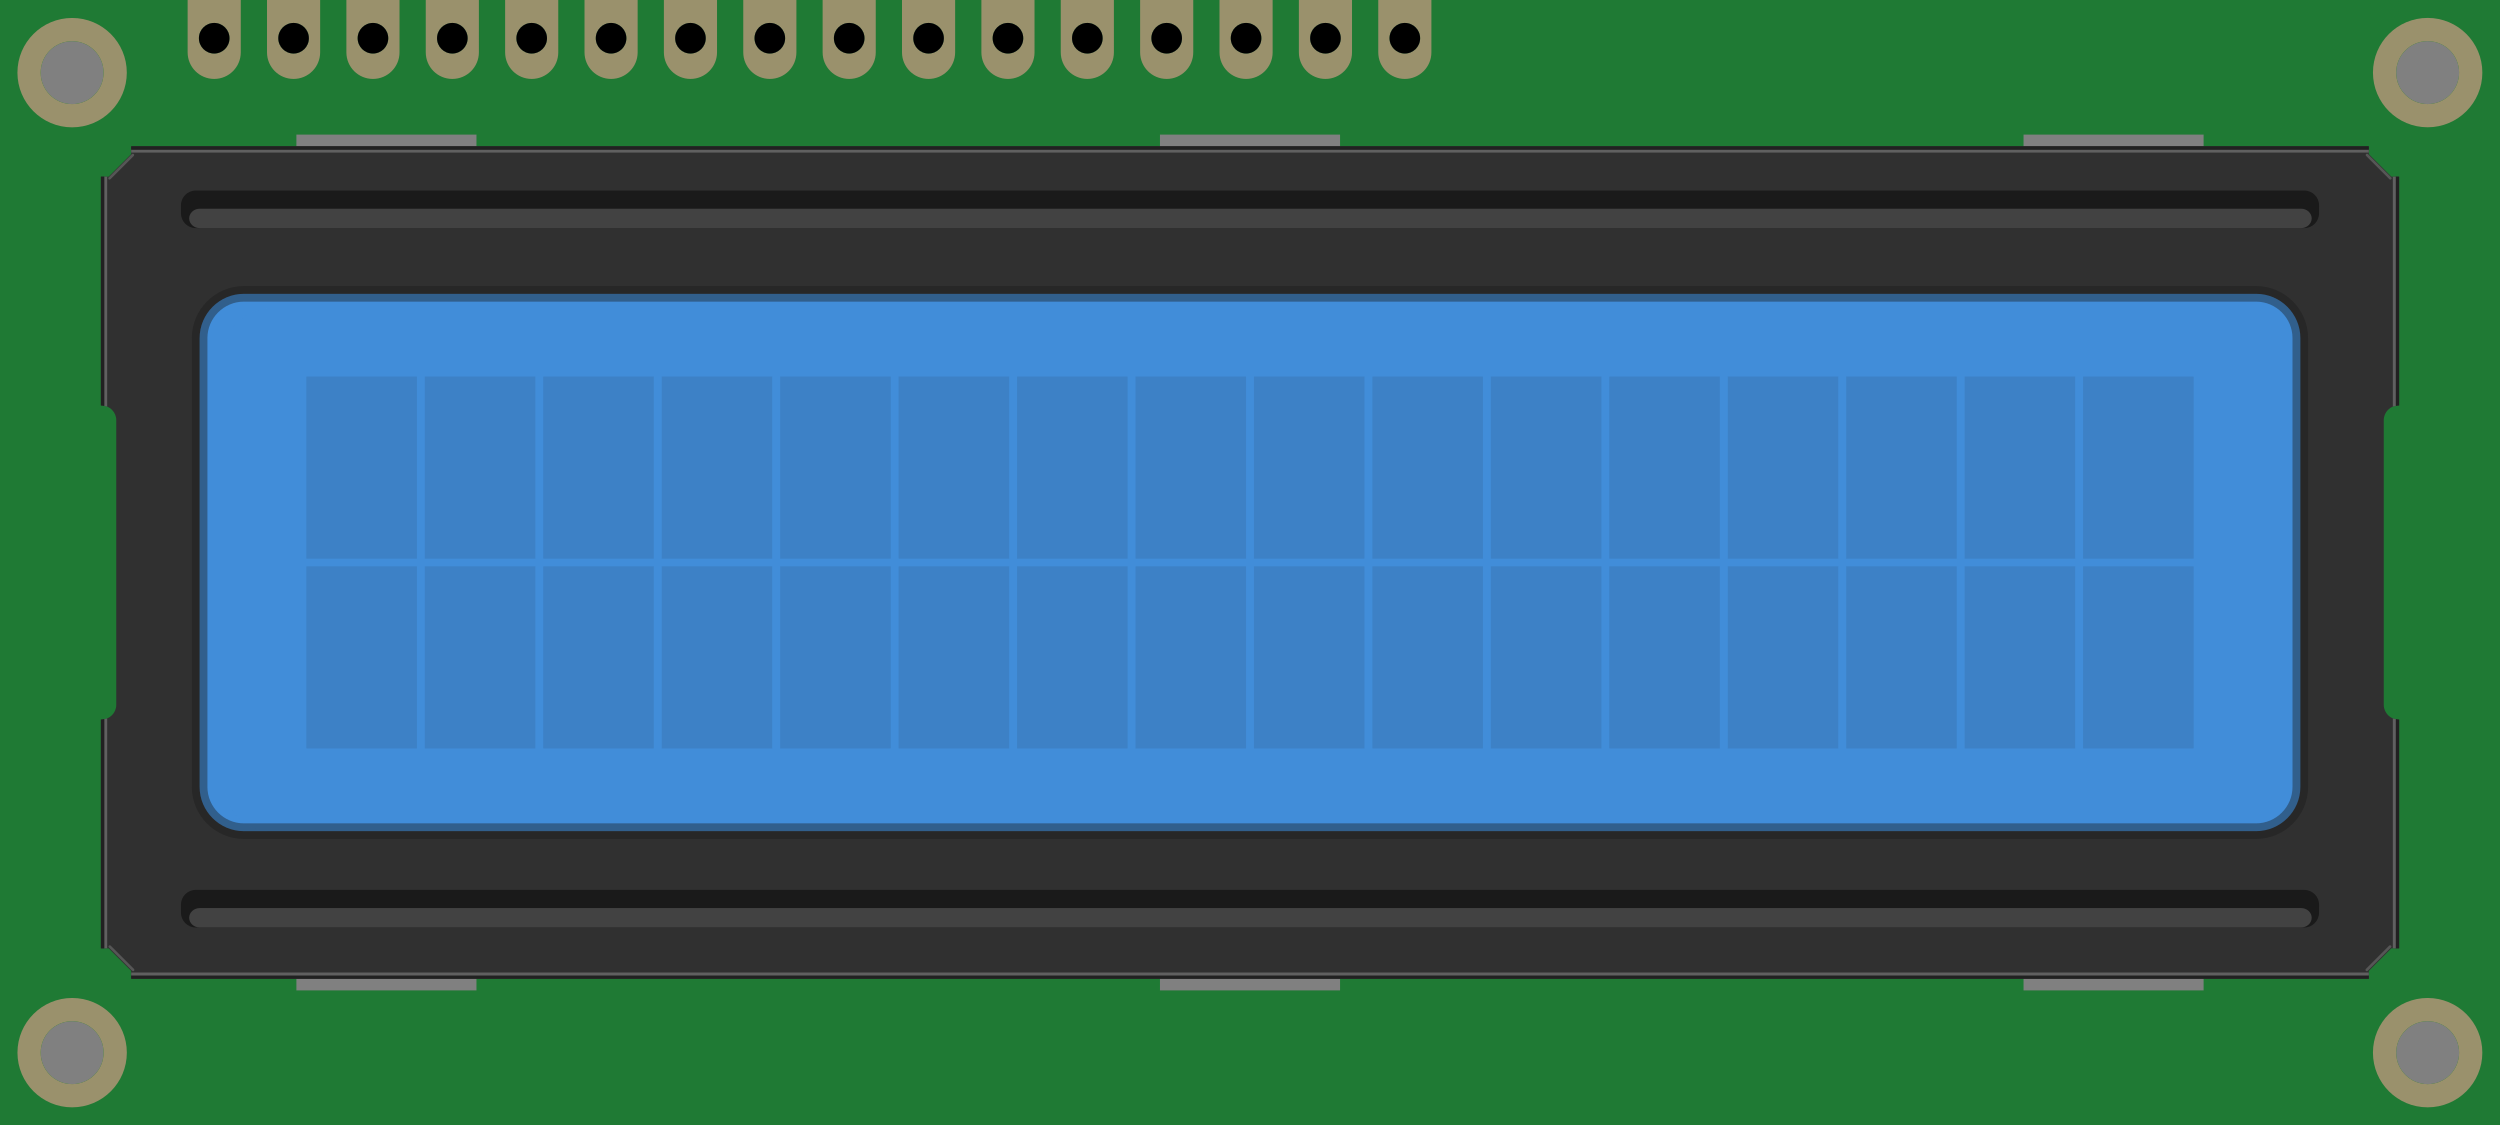 <?xml version="1.0" encoding="utf-8"?>
<!-- Generator: Adobe Illustrator 15.0.0, SVG Export Plug-In . SVG Version: 6.00 Build 0)  -->
<!DOCTYPE svg PUBLIC "-//W3C//DTD SVG 1.1 Basic//EN" "http://www.w3.org/Graphics/SVG/1.1/DTD/svg11-basic.dtd">
<svg version="1.1" baseProfile="basic" id="Layer_1" xmlns:xml="http://www.w3.org/XML/1998/namespace"
	 xmlns="http://www.w3.org/2000/svg" xmlns:xlink="http://www.w3.org/1999/xlink" x="0px" y="0px" width="226.771px"
	 height="102.047px" viewBox="0 0 226.771 102.047" xml:space="preserve">
<rect x="0" y="0" width="226.771" height="102.047" fill="#808080" stroke="none"/>
<g id="breadboard_1_">
	<g id="svg">
		<g id="breadboard">
			<path fill="#1F7A34" d="M0,0v102.047h226.771V0H0z M113.029,2.081c0.767,0,1.388,0.621,1.388,1.387
				c0,0.766-0.621,1.387-1.388,1.387c-0.766,0-1.387-0.621-1.387-1.387C111.642,2.702,112.264,2.081,113.029,2.081z M41.03,2.081
				c0.767,0,1.388,0.621,1.388,1.387c0,0.766-0.621,1.387-1.388,1.387c-0.766,0-1.387-0.621-1.387-1.387
				C39.643,2.702,40.265,2.081,41.03,2.081z M33.83,2.081c0.766,0,1.387,0.621,1.387,1.387c0,0.766-0.621,1.387-1.387,1.387
				c-0.767,0-1.388-0.621-1.388-1.387C32.443,2.702,33.064,2.081,33.83,2.081z M6.542,3.736c1.576,0,2.854,1.277,2.854,2.854
				c0,1.577-1.277,2.853-2.854,2.853S3.688,8.166,3.688,6.59C3.688,5.014,4.966,3.736,6.542,3.736z M6.545,98.339
				c-1.576,0-2.854-1.278-2.854-2.854c0-1.575,1.278-2.854,2.854-2.854s2.854,1.277,2.854,2.854
				C9.398,97.061,8.121,98.339,6.545,98.339z M19.43,4.854c-0.766,0-1.387-0.621-1.387-1.387c0-0.766,0.621-1.387,1.387-1.387
				s1.387,0.621,1.387,1.387C20.817,4.233,20.195,4.854,19.43,4.854z M25.243,3.468c0-0.766,0.62-1.387,1.387-1.387
				c0.766,0,1.387,0.621,1.387,1.387c0,0.766-0.621,1.387-1.387,1.387C25.864,4.855,25.243,4.233,25.243,3.468z M43.219,89.84
				H26.886v-4.816h16.333V89.84z M43.219,17.023H26.886v-4.816h16.333V17.023z M48.229,4.854c-0.766,0-1.387-0.621-1.387-1.387
				c0-0.766,0.621-1.387,1.387-1.387c0.767,0,1.388,0.621,1.388,1.387C49.616,4.233,48.995,4.854,48.229,4.854z M55.43,4.854
				c-0.766,0-1.387-0.621-1.387-1.387c0-0.766,0.621-1.387,1.387-1.387s1.387,0.621,1.387,1.387
				C56.817,4.233,56.195,4.854,55.43,4.854z M62.63,4.854c-0.767,0-1.387-0.621-1.387-1.387c0-0.766,0.62-1.387,1.387-1.387
				c0.766,0,1.387,0.621,1.387,1.387C64.017,4.233,63.396,4.854,62.63,4.854z M69.83,4.854c-0.767,0-1.388-0.621-1.388-1.387
				c0-0.766,0.621-1.387,1.388-1.387c0.766,0,1.387,0.621,1.387,1.387C71.217,4.233,70.596,4.854,69.83,4.854z M77.029,4.854
				c-0.766,0-1.387-0.621-1.387-1.387c0-0.766,0.621-1.387,1.387-1.387c0.767,0,1.388,0.621,1.388,1.387
				C78.416,4.233,77.795,4.854,77.029,4.854z M84.229,4.854c-0.766,0-1.387-0.621-1.387-1.387c0-0.766,0.621-1.387,1.387-1.387
				c0.767,0,1.388,0.621,1.388,1.387C85.616,4.233,84.995,4.854,84.229,4.854z M91.43,4.854c-0.766,0-1.387-0.621-1.387-1.387
				c0-0.766,0.621-1.387,1.387-1.387s1.387,0.621,1.387,1.387C92.817,4.233,92.195,4.854,91.43,4.854z M98.63,4.854
				c-0.767,0-1.387-0.621-1.387-1.387c0-0.766,0.62-1.387,1.387-1.387c0.766,0,1.387,0.621,1.387,1.387
				C100.017,4.233,99.396,4.854,98.63,4.854z M104.442,3.468c0-0.766,0.621-1.387,1.388-1.387c0.766,0,1.387,0.621,1.387,1.387
				c0,0.766-0.621,1.387-1.387,1.387C105.063,4.855,104.442,4.233,104.442,3.468z M121.553,89.84h-16.334v-4.816h16.334V89.84z
				 M121.553,17.023h-16.334v-4.816h16.334V17.023z M120.229,4.854c-0.766,0-1.387-0.621-1.387-1.387
				c0-0.766,0.621-1.387,1.387-1.387c0.767,0,1.388,0.621,1.388,1.387C121.616,4.233,120.995,4.854,120.229,4.854z M127.43,4.854
				c-0.766,0-1.387-0.621-1.387-1.387c0-0.766,0.621-1.387,1.387-1.387s1.387,0.621,1.387,1.387
				C128.817,4.233,128.196,4.854,127.43,4.854z M199.885,89.84h-16.332v-4.816h16.332V89.84z M199.885,17.023h-16.332v-4.816h16.332
				V17.023z M220.208,3.731c1.576,0,2.854,1.277,2.854,2.854c0,1.577-1.276,2.854-2.854,2.854s-2.855-1.277-2.855-2.854
				C217.353,5.008,218.631,3.731,220.208,3.731z M220.208,98.34c-1.576,0-2.854-1.277-2.854-2.854c0-1.575,1.277-2.854,2.854-2.854
				s2.854,1.278,2.854,2.854S221.784,98.34,220.208,98.34z"/>
			<g>
				<path fill="#9A916C" d="M1.581,6.59c0,2.737,2.223,4.961,4.96,4.961c2.742,0,4.961-2.224,4.961-4.961
					c0-2.741-2.219-4.96-4.961-4.96C3.804,1.63,1.581,3.849,1.581,6.59z M3.688,6.59c0-1.576,1.278-2.854,2.854-2.854
					S9.396,5.013,9.396,6.59c0,1.577-1.278,2.853-2.854,2.853C4.966,9.443,3.688,8.166,3.688,6.59z"/>
			</g>
			<g>
				<g>
					<path fill="#9A916C" d="M225.168,95.486c0-2.737-2.224-4.961-4.961-4.961c-2.742,0-4.961,2.224-4.961,4.961
						c0,2.74,2.219,4.959,4.961,4.959C222.946,100.445,225.168,98.229,225.168,95.486z M223.063,95.486
						c0,1.576-1.278,2.854-2.854,2.854s-2.854-1.277-2.854-2.854c0-1.575,1.277-2.854,2.854-2.854S223.063,93.911,223.063,95.486z"
						/>
				</g>
			</g>
			<g>
				<g>
					<path fill="#9A916C" d="M1.584,95.484c0,2.738,2.223,4.961,4.96,4.961c2.742,0,4.961-2.223,4.961-4.961
						c0-2.74-2.219-4.959-4.961-4.959C3.807,90.525,1.584,92.744,1.584,95.484z M3.69,95.484c0-1.575,1.278-2.854,2.854-2.854
						s2.854,1.277,2.854,2.854s-1.277,2.854-2.854,2.854C4.969,98.339,3.69,97.061,3.69,95.484z"/>
				</g>
			</g>
			<path fill="#303030" d="M217.563,65.271c-0.733,0-1.336-0.602-1.336-1.336V38.113c0-0.735,0.603-1.337,1.336-1.337h0.058v-20.05
				v-0.698h-0.699l-2.049-2.049v-0.713h-0.713H12.611h-0.713v0.713L9.85,16.027H9.151v0.698v20.051h0.058
				c0.734,0,1.337,0.602,1.337,1.337v25.822c0,0.734-0.603,1.336-1.337,1.336H9.151V85.32v0.699H9.85l2.049,2.049v0.713h0.713
				h201.548h0.713v-0.713l2.049-2.049h0.699V85.32V65.271H217.563z"/>
			<g>
				<path fill="#418DD9" d="M208.663,71.383c0,2.205-1.806,4.01-4.013,4.01H22.12c-2.206,0-4.012-1.805-4.012-4.01V30.665
					c0-2.206,1.806-4.011,4.012-4.011h182.53c2.207,0,4.013,1.805,4.013,4.011V71.383z"/>
				<g opacity="0.2">
					<path fill="#418DD9" d="M208.655,30.646V71.4c0-0.006,0.003-0.012,0.003-0.018V30.665
						C208.657,30.658,208.655,30.652,208.655,30.646z M22.12,26.654c-2.205,0-4.012,1.806-4.012,4.011v40.717
						c0,2.205,1.807,4.011,4.012,4.011h2.325c-2.205,0-4.011-1.806-4.011-4.011V32.003c0-2.206,1.806-4.011,4.011-4.011h183.165
						c-0.734-0.814-1.786-1.338-2.964-1.338H22.12z"/>
				</g>
			</g>
			<g>
				<path fill="#1A1A1A" d="M210.358,18.618c0-0.735-0.602-1.336-1.336-1.336H17.75c-0.735,0-1.336,0.602-1.336,1.336v0.737
					c0,0.735,0.602,1.336,1.336,1.336h191.271c0.734,0,1.336-0.602,1.336-1.336L210.358,18.618L210.358,18.618z"/>
				<path fill="#424242" d="M209.69,19.812c0-0.484-0.432-0.88-0.957-0.88H18.117c-0.526,0-0.957,0.396-0.957,0.88
					s0.431,0.88,0.957,0.88h190.615C209.258,20.691,209.69,20.295,209.69,19.812z"/>
			</g>
			<g>
				<path fill="#1A1A1A" d="M210.358,82.057c0-0.734-0.602-1.336-1.336-1.336H17.75c-0.735,0-1.336,0.602-1.336,1.336v0.737
					c0,0.733,0.602,1.336,1.336,1.336h191.271c0.734,0,1.336-0.603,1.336-1.336L210.358,82.057L210.358,82.057z"/>
				<path fill="#424242" d="M209.69,83.251c0-0.483-0.432-0.88-0.957-0.88H18.117c-0.526,0-0.957,0.396-0.957,0.88
					s0.431,0.879,0.957,0.879h190.615C209.258,84.13,209.69,83.734,209.69,83.251z"/>
			</g>
			<g>
				
					<line fill="none" stroke="#F2F2F2" stroke-width="0.236" stroke-linecap="round" stroke-opacity="0.2" x1="9.937" y1="16.173" x2="12.05" y2="14.06"/>
				
					<line fill="none" stroke="#F2F2F2" stroke-width="0.236" stroke-linecap="round" stroke-opacity="0.2" x1="12.072" y1="87.977" x2="9.959" y2="85.863"/>
			</g>
			<g>
				
					<line fill="none" stroke="#F2F2F2" stroke-width="0.236" stroke-linecap="round" stroke-opacity="0.2" x1="216.823" y1="16.173" x2="214.709" y2="14.06"/>
				
					<line fill="none" stroke="#F2F2F2" stroke-width="0.236" stroke-linecap="round" stroke-opacity="0.2" x1="214.688" y1="87.977" x2="216.801" y2="85.863"/>
			</g>
			<path fill="none" stroke="#1A1A1A" stroke-width="1.415" stroke-opacity="0.4" d="M208.657,71.383c0,2.204-1.806,4.01-4.011,4.01
				H22.12c-2.205,0-4.012-1.806-4.012-4.01V30.665c0-2.205,1.807-4.011,4.012-4.011h182.526c2.205,0,4.01,1.806,4.01,4.011
				L208.657,71.383L208.657,71.383z"/>
			<g>
				<path fill="#9A916C" d="M215.247,6.585c0,2.737,2.223,4.961,4.961,4.961c2.742,0,4.961-2.224,4.961-4.961
					c0-2.741-2.219-4.96-4.961-4.96C217.469,1.625,215.247,3.844,215.247,6.585z M217.352,6.585c0-1.576,1.279-2.854,2.855-2.854
					s2.854,1.277,2.854,2.854c0,1.577-1.276,2.854-2.854,2.854S217.352,8.161,217.352,6.585z"/>
			</g>
			<g>
				<path fill="#9A916C" d="M17.02,0v4.75c0,1.33,1.078,2.41,2.41,2.41c1.33,0,2.41-1.08,2.41-2.41V0H17.02z M19.43,4.854
					c-0.766,0-1.387-0.621-1.387-1.387c0-0.766,0.621-1.387,1.387-1.387s1.387,0.621,1.387,1.387
					C20.817,4.233,20.195,4.854,19.43,4.854z"/>
			</g>
			<g>
				<path fill="#9A916C" d="M24.22,0v4.75c0,1.33,1.078,2.41,2.41,2.41c1.33,0,2.41-1.08,2.41-2.41V0H24.22z M26.63,4.854
					c-0.767,0-1.387-0.621-1.387-1.387c0-0.766,0.62-1.387,1.387-1.387c0.766,0,1.387,0.621,1.387,1.387
					C28.017,4.233,27.396,4.854,26.63,4.854z"/>
			</g>
			<g>
				<path fill="#9A916C" d="M31.42,0v4.75c0,1.33,1.078,2.41,2.41,2.41c1.33,0,2.41-1.08,2.41-2.41V0H31.42z M33.83,4.854
					c-0.767,0-1.388-0.621-1.388-1.387c0-0.766,0.621-1.387,1.388-1.387c0.766,0,1.387,0.621,1.387,1.387
					C35.217,4.233,34.596,4.854,33.83,4.854z"/>
			</g>
			<g>
				<path fill="#9A916C" d="M38.62,0v4.75c0,1.33,1.077,2.41,2.409,2.41c1.33,0,2.41-1.08,2.41-2.41V0H38.62z M41.03,4.854
					c-0.766,0-1.387-0.621-1.387-1.387c0-0.766,0.621-1.387,1.387-1.387c0.767,0,1.388,0.621,1.388,1.387
					C42.417,4.233,41.796,4.854,41.03,4.854z"/>
			</g>
			<g>
				<path fill="#9A916C" d="M45.819,0v4.75c0,1.33,1.078,2.41,2.41,2.41c1.33,0,2.41-1.08,2.41-2.41V0H45.819z M48.229,4.854
					c-0.766,0-1.387-0.621-1.387-1.387c0-0.766,0.621-1.387,1.387-1.387c0.767,0,1.388,0.621,1.388,1.387
					C49.616,4.233,48.995,4.854,48.229,4.854z"/>
			</g>
			<g>
				<path fill="#9A916C" d="M53.02,0v4.75c0,1.33,1.078,2.41,2.41,2.41c1.33,0,2.41-1.08,2.41-2.41V0H53.02z M55.43,4.854
					c-0.766,0-1.387-0.621-1.387-1.387c0-0.766,0.621-1.387,1.387-1.387s1.387,0.621,1.387,1.387
					C56.817,4.233,56.195,4.854,55.43,4.854z"/>
			</g>
			<g>
				<path fill="#9A916C" d="M60.22,0v4.75c0,1.33,1.078,2.41,2.41,2.41c1.33,0,2.41-1.08,2.41-2.41V0H60.22z M62.63,4.854
					c-0.767,0-1.387-0.621-1.387-1.387c0-0.766,0.62-1.387,1.387-1.387c0.766,0,1.387,0.621,1.387,1.387
					C64.017,4.233,63.396,4.854,62.63,4.854z"/>
			</g>
			<g>
				<path fill="#9A916C" d="M67.42,0v4.75c0,1.33,1.078,2.41,2.41,2.41c1.33,0,2.41-1.08,2.41-2.41V0H67.42z M69.83,4.854
					c-0.767,0-1.388-0.621-1.388-1.387c0-0.766,0.621-1.387,1.388-1.387c0.766,0,1.387,0.621,1.387,1.387
					C71.217,4.233,70.596,4.854,69.83,4.854z"/>
			</g>
			<g>
				<path fill="#9A916C" d="M74.619,0v4.75c0,1.33,1.077,2.41,2.409,2.41c1.33,0,2.41-1.08,2.41-2.41V0H74.619z M77.029,4.854
					c-0.766,0-1.387-0.621-1.387-1.387c0-0.766,0.621-1.387,1.387-1.387c0.767,0,1.388,0.621,1.388,1.387
					C78.416,4.233,77.795,4.854,77.029,4.854z"/>
			</g>
			<g>
				<path fill="#9A916C" d="M81.819,0v4.75c0,1.33,1.078,2.41,2.41,2.41c1.33,0,2.41-1.08,2.41-2.41V0H81.819z M84.229,4.854
					c-0.766,0-1.387-0.621-1.387-1.387c0-0.766,0.621-1.387,1.387-1.387c0.767,0,1.388,0.621,1.388,1.387
					C85.616,4.233,84.995,4.854,84.229,4.854z"/>
			</g>
			<g>
				<path fill="#9A916C" d="M89.02,0v4.75c0,1.33,1.078,2.41,2.41,2.41c1.33,0,2.41-1.08,2.41-2.41V0H89.02z M91.43,4.854
					c-0.766,0-1.387-0.621-1.387-1.387c0-0.766,0.621-1.387,1.387-1.387s1.387,0.621,1.387,1.387
					C92.817,4.233,92.195,4.854,91.43,4.854z"/>
			</g>
			<g>
				<path fill="#9A916C" d="M96.22,0v4.75c0,1.33,1.078,2.41,2.41,2.41c1.33,0,2.41-1.08,2.41-2.41V0H96.22z M98.63,4.854
					c-0.767,0-1.387-0.621-1.387-1.387c0-0.766,0.62-1.387,1.387-1.387c0.766,0,1.387,0.621,1.387,1.387
					C100.017,4.233,99.396,4.854,98.63,4.854z"/>
			</g>
			<g>
				<path fill="#9A916C" d="M103.419,0v4.75c0,1.33,1.078,2.41,2.41,2.41c1.33,0,2.409-1.08,2.409-2.41V0H103.419z M105.829,4.854
					c-0.767,0-1.388-0.621-1.388-1.387c0-0.766,0.621-1.387,1.388-1.387c0.766,0,1.387,0.621,1.387,1.387
					C107.216,4.233,106.595,4.854,105.829,4.854z"/>
			</g>
			<g>
				<path fill="#9A916C" d="M110.619,0v4.75c0,1.33,1.077,2.41,2.409,2.41c1.33,0,2.411-1.08,2.411-2.41V0H110.619z M113.029,4.854
					c-0.766,0-1.387-0.621-1.387-1.387c0-0.766,0.621-1.387,1.387-1.387c0.767,0,1.388,0.621,1.388,1.387
					C114.416,4.233,113.795,4.854,113.029,4.854z"/>
			</g>
			<g>
				<path fill="#9A916C" d="M117.819,0v4.75c0,1.33,1.078,2.41,2.41,2.41c1.33,0,2.41-1.08,2.41-2.41V0H117.819z M120.229,4.854
					c-0.766,0-1.387-0.621-1.387-1.387c0-0.766,0.621-1.387,1.387-1.387c0.767,0,1.388,0.621,1.388,1.387
					C121.616,4.233,120.995,4.854,120.229,4.854z"/>
			</g>
			<g>
				<path fill="#9A916C" d="M125.02,0v4.75c0,1.33,1.078,2.41,2.41,2.41c1.33,0,2.41-1.08,2.41-2.41V0H125.02z M127.43,4.854
					c-0.766,0-1.387-0.621-1.387-1.387c0-0.766,0.621-1.387,1.387-1.387s1.387,0.621,1.387,1.387
					C128.817,4.233,128.196,4.854,127.43,4.854z"/>
			</g>
			<g>
				<rect x="27.79" y="51.37" fill="#1A1A1A" fill-opacity="0.1" width="10.026" height="16.522"/>
				<rect x="38.534" y="51.37" fill="#1A1A1A" fill-opacity="0.1" width="10.026" height="16.522"/>
				<rect x="49.278" y="51.37" fill="#1A1A1A" fill-opacity="0.1" width="10.027" height="16.522"/>
				<rect x="60.022" y="51.37" fill="#1A1A1A" fill-opacity="0.1" width="10.028" height="16.522"/>
				<rect x="70.768" y="51.37" fill="#1A1A1A" fill-opacity="0.1" width="10.027" height="16.522"/>
				<rect x="81.512" y="51.37" fill="#1A1A1A" fill-opacity="0.1" width="10.027" height="16.522"/>
				<rect x="92.256" y="51.37" fill="#1A1A1A" fill-opacity="0.1" width="10.027" height="16.522"/>
				<rect x="103" y="51.37" fill="#1A1A1A" fill-opacity="0.1" width="10.026" height="16.522"/>
				<rect x="113.744" y="51.37" fill="#1A1A1A" fill-opacity="0.1" width="10.027" height="16.522"/>
				<rect x="124.489" y="51.37" fill="#1A1A1A" fill-opacity="0.1" width="10.027" height="16.522"/>
				<rect x="135.233" y="51.37" fill="#1A1A1A" fill-opacity="0.1" width="10.027" height="16.522"/>
				<rect x="145.977" y="51.37" fill="#1A1A1A" fill-opacity="0.1" width="10.027" height="16.522"/>
				<rect x="156.721" y="51.37" fill="#1A1A1A" fill-opacity="0.1" width="10.027" height="16.522"/>
				<rect x="167.465" y="51.37" fill="#1A1A1A" fill-opacity="0.1" width="10.027" height="16.522"/>
				<rect x="178.209" y="51.37" fill="#1A1A1A" fill-opacity="0.1" width="10.026" height="16.522"/>
				<rect x="188.954" y="51.37" fill="#1A1A1A" fill-opacity="0.1" width="10.026" height="16.522"/>
				<rect x="27.79" y="34.154" fill="#1A1A1A" fill-opacity="0.1" width="10.026" height="16.522"/>
				<rect x="38.534" y="34.154" fill="#1A1A1A" fill-opacity="0.1" width="10.026" height="16.522"/>
				<rect x="49.278" y="34.154" fill="#1A1A1A" fill-opacity="0.1" width="10.027" height="16.522"/>
				<rect x="60.022" y="34.154" fill="#1A1A1A" fill-opacity="0.1" width="10.028" height="16.522"/>
				<rect x="70.768" y="34.154" fill="#1A1A1A" fill-opacity="0.1" width="10.027" height="16.522"/>
				<rect x="81.512" y="34.154" fill="#1A1A1A" fill-opacity="0.1" width="10.027" height="16.522"/>
				<rect x="92.256" y="34.154" fill="#1A1A1A" fill-opacity="0.1" width="10.027" height="16.522"/>
				<rect x="103" y="34.154" fill="#1A1A1A" fill-opacity="0.1" width="10.026" height="16.522"/>
				<rect x="113.744" y="34.154" fill="#1A1A1A" fill-opacity="0.1" width="10.027" height="16.522"/>
				<rect x="124.489" y="34.154" fill="#1A1A1A" fill-opacity="0.1" width="10.027" height="16.522"/>
				<rect x="135.233" y="34.154" fill="#1A1A1A" fill-opacity="0.1" width="10.027" height="16.522"/>
				<rect x="145.977" y="34.154" fill="#1A1A1A" fill-opacity="0.1" width="10.027" height="16.522"/>
				<rect x="156.721" y="34.154" fill="#1A1A1A" fill-opacity="0.1" width="10.027" height="16.522"/>
				<rect x="167.465" y="34.154" fill="#1A1A1A" fill-opacity="0.1" width="10.027" height="16.522"/>
				<rect x="178.209" y="34.154" fill="#1A1A1A" fill-opacity="0.1" width="10.026" height="16.522"/>
				<rect x="188.954" y="34.154" fill="#1A1A1A" fill-opacity="0.1" width="10.026" height="16.522"/>
			</g>
			<g>
				<path fill="#606060" d="M9.454,65.223V86.02h0.268V65.168C9.639,65.203,9.544,65.205,9.454,65.223z"/>
				<path fill="#606060" d="M9.722,36.881V16.026H9.454v20.8C9.544,36.844,9.639,36.846,9.722,36.881z"/>
			</g>
			<rect x="11.9" y="13.572" fill="#606060" width="202.97" height="0.267"/>
			<rect x="11.9" y="13.27" fill="#212121" width="202.97" height="0.304"/>
			<g>
				<path fill="#212121" d="M9.208,36.776c0.087,0,0.164,0.034,0.247,0.05v-20.8H9.152v20.75H9.208z"/>
				<path fill="#212121" d="M9.208,65.271H9.152V86.02h0.304V65.223C9.372,65.238,9.295,65.271,9.208,65.271z"/>
			</g>
			<rect x="11.9" y="88.48" fill="#212121" width="202.97" height="0.303"/>
			<rect x="11.9" y="88.215" fill="#606060" width="202.97" height="0.268"/>
			<g>
				<path fill="#212121" d="M217.563,65.271c-0.089,0-0.166-0.033-0.25-0.051V86.02h0.306V65.271H217.563z"/>
				<path fill="#212121" d="M217.563,36.776h0.056v-20.75h-0.306v20.801C217.397,36.811,217.474,36.776,217.563,36.776z"/>
			</g>
			<g>
				<path fill="#606060" d="M217.049,65.168V86.02h0.266V65.223C217.226,65.205,217.131,65.203,217.049,65.168z"/>
				<path fill="#606060" d="M217.315,36.827v-20.8h-0.266v20.854C217.131,36.846,217.226,36.844,217.315,36.827z"/>
			</g>
		</g>
		<circle id="connector0pin" cx="19.43" cy="3.468" r="1.387"/>
		<circle id="connector1pin" cx="26.63" cy="3.468" r="1.387"/>
		<circle id="connector2pin" cx="33.83" cy="3.468" r="1.387"/>
		<circle id="connector3pin" cx="41.03" cy="3.468" r="1.387"/>
		<circle id="connector4pin" cx="48.229" cy="3.468" r="1.387"/>
		<circle id="connector5pin" cx="55.43" cy="3.468" r="1.387"/>
		<path id="connector6pin" d="M61.243,3.468c0-0.766,0.62-1.387,1.387-1.387c0.766,0,1.387,0.621,1.387,1.387
			c0,0.766-0.621,1.387-1.387,1.387C61.864,4.855,61.243,4.233,61.243,3.468"/>
		<circle id="connector7pin" cx="69.83" cy="3.468" r="1.387"/>
		<circle id="connector8pin" cx="77.029" cy="3.468" r="1.387"/>
		<circle id="connector9pin" cx="84.229" cy="3.468" r="1.387"/>
		<circle id="connector10pin" cx="91.43" cy="3.468" r="1.387"/>
		<circle id="connector11pin" cx="98.63" cy="3.468" r="1.387"/>
		<circle id="connector12pin" cx="105.829" cy="3.468" r="1.387"/>
		<circle id="connector13pin" cx="113.029" cy="3.468" r="1.387"/>
		<circle id="connector14pin" cx="120.229" cy="3.468" r="1.387"/>
		<circle id="connector15pin" cx="127.43" cy="3.468" r="1.387"/>
	</g>
	<g id="Ebene_2">
	</g>
</g>
</svg>

